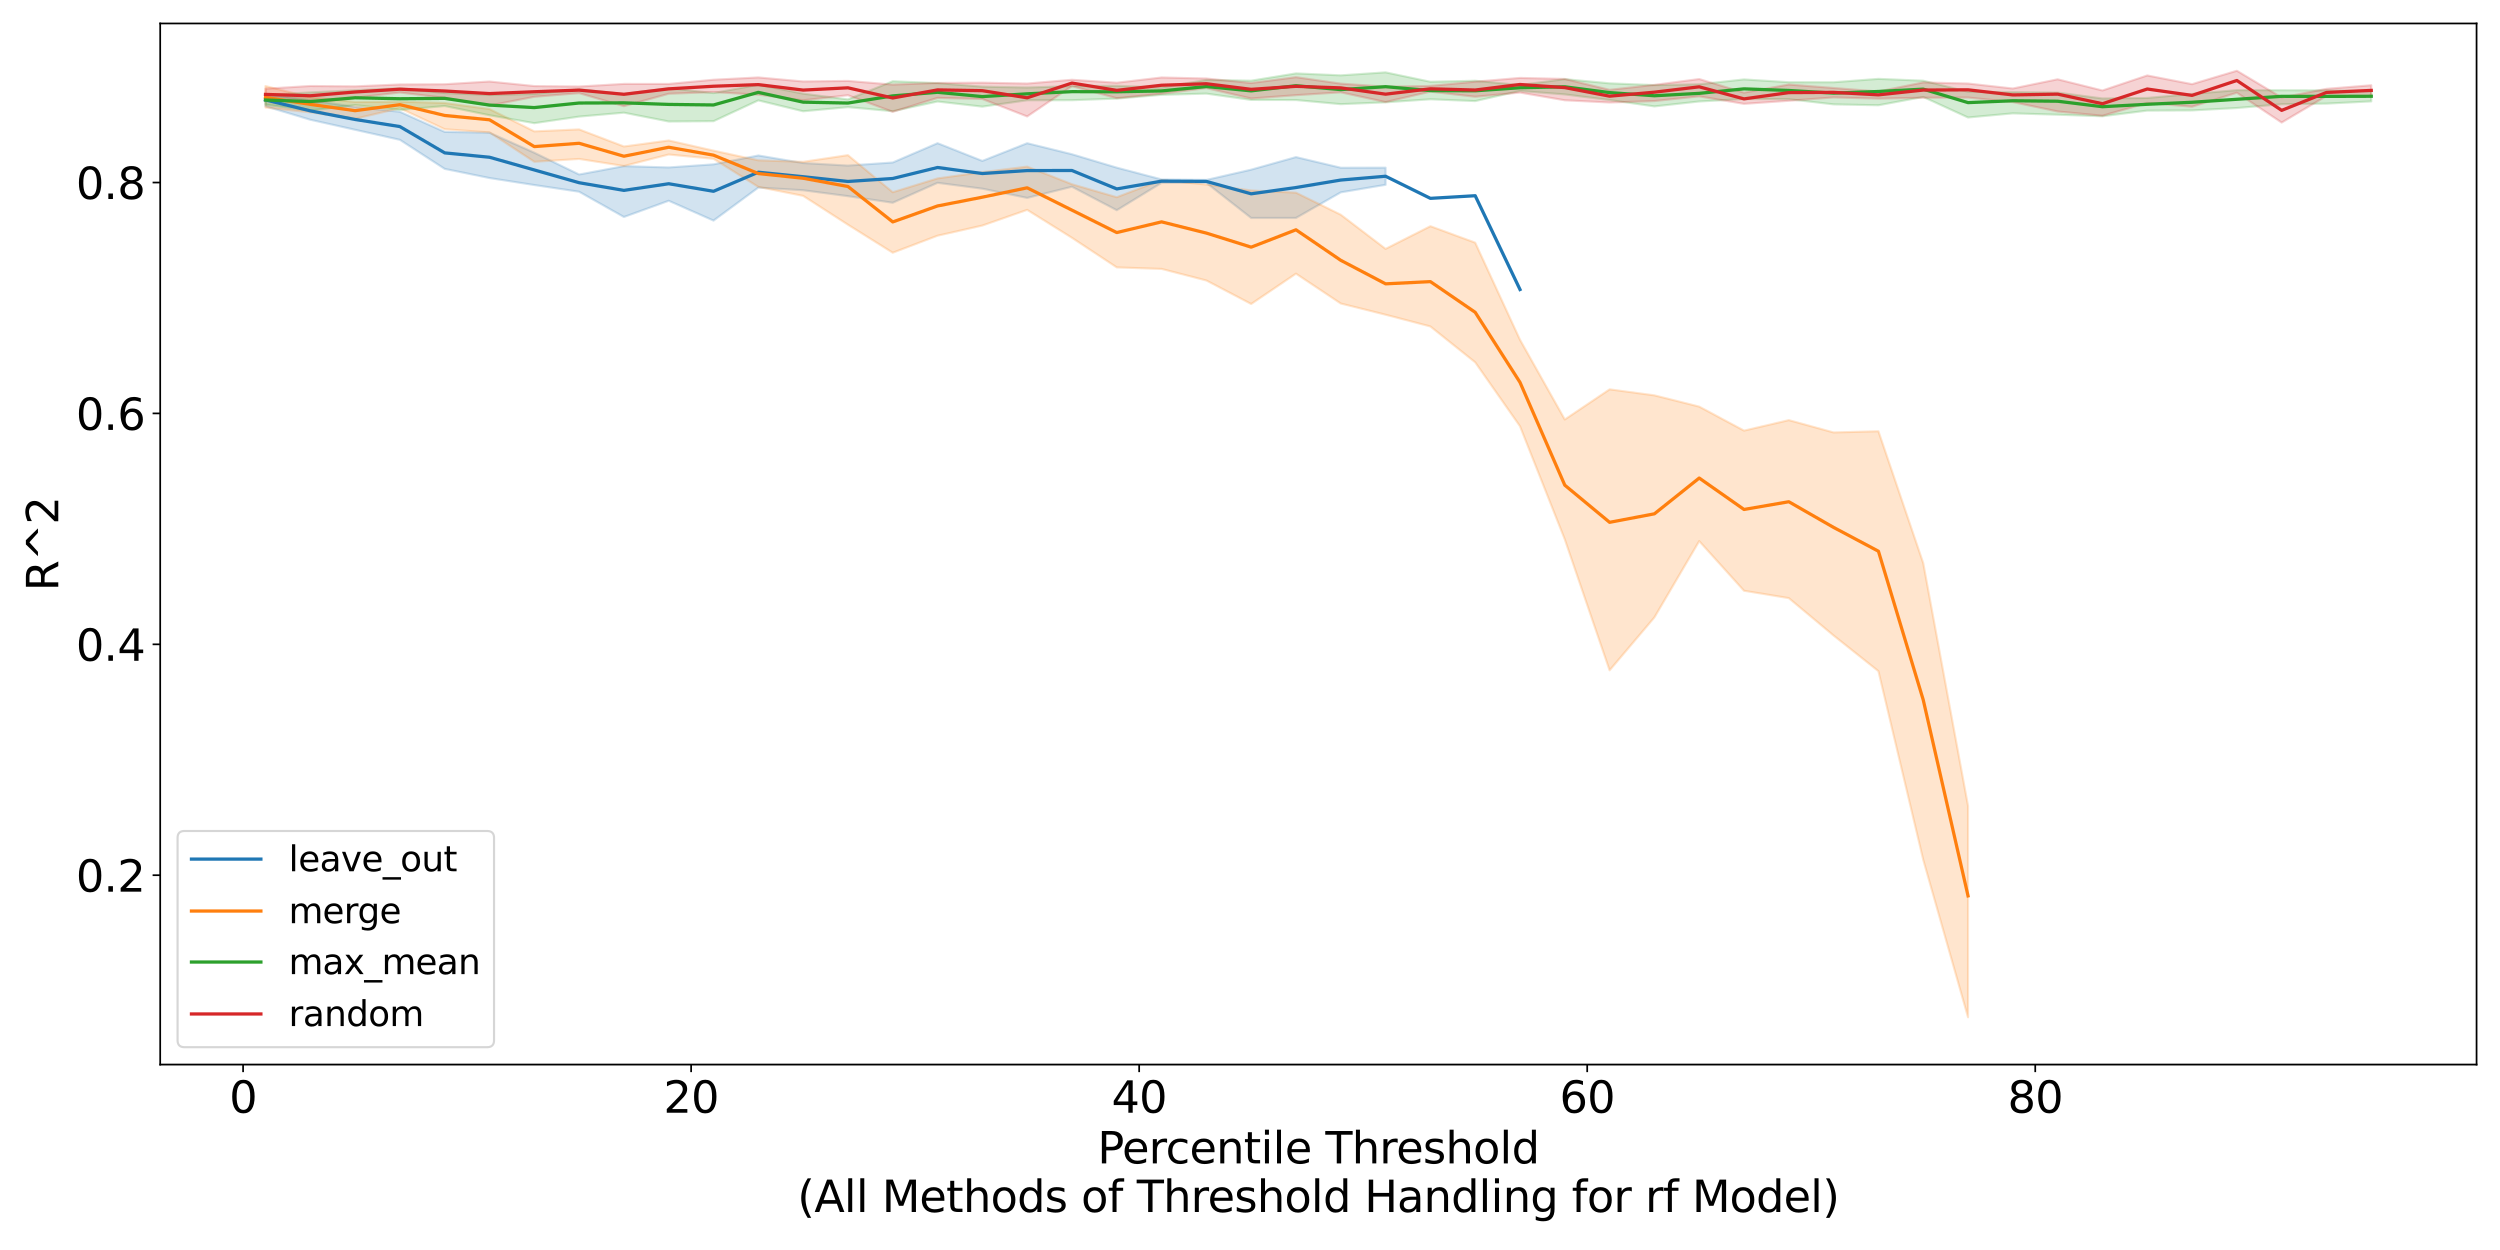 <?xml version="1.0" encoding="utf-8" standalone="no"?>
<!DOCTYPE svg PUBLIC "-//W3C//DTD SVG 1.1//EN"
  "http://www.w3.org/Graphics/SVG/1.1/DTD/svg11.dtd">
<svg xmlns:xlink="http://www.w3.org/1999/xlink" width="1152pt" height="576pt" viewBox="0 0 1152 576" xmlns="http://www.w3.org/2000/svg" version="1.1">
 <defs>
  <style type="text/css">*{stroke-linejoin: round; stroke-linecap: butt}</style>
 </defs>
 <g id="figure_1">
  <g id="patch_1">
   <path d="M 0 576 
L 1152 576 
L 1152 0 
L 0 0 
z
" style="fill: #ffffff"/>
  </g>
  <g id="axes_1">
   <g id="patch_2">
    <path d="M 73.82 490.552 
L 1141.2 490.552 
L 1141.2 10.8 
L 73.82 10.8 
z
" style="fill: #ffffff"/>
   </g>
   <g id="PolyCollection_1">
    <defs>
     <path id="me960de93c7" d="M 122.337 -532.652 
L 122.337 -527.025 
L 142.983 -520.814 
L 163.629 -516.198 
L 184.274 -511.565 
L 204.92 -498.18 
L 225.566 -493.957 
L 246.211 -490.737 
L 266.857 -487.656 
L 287.502 -476.016 
L 308.148 -483.486 
L 328.794 -474.354 
L 349.439 -489.568 
L 370.085 -488.334 
L 390.731 -485.604 
L 411.376 -482.577 
L 432.022 -491.753 
L 452.668 -489.054 
L 473.313 -484.805 
L 493.959 -489.951 
L 514.605 -479.137 
L 535.25 -491.734 
L 555.896 -491.734 
L 576.542 -475.562 
L 597.187 -475.562 
L 617.833 -487.362 
L 638.478 -490.838 
L 638.478 -498.735 
L 638.478 -498.735 
L 617.833 -498.709 
L 597.187 -503.611 
L 576.542 -497.817 
L 555.896 -493.091 
L 535.25 -493.309 
L 514.605 -498.75 
L 493.959 -504.921 
L 473.313 -509.999 
L 452.668 -501.849 
L 432.022 -510.017 
L 411.376 -501.116 
L 390.731 -499.704 
L 370.085 -500.874 
L 349.439 -504.354 
L 328.794 -500.266 
L 308.148 -498.842 
L 287.502 -499.436 
L 266.857 -495.593 
L 246.211 -505.628 
L 225.566 -514.838 
L 204.92 -515.228 
L 184.274 -524.478 
L 163.629 -526.712 
L 142.983 -529.806 
L 122.337 -532.652 
z
" style="stroke: #1f77b4; stroke-opacity: 0.2"/>
    </defs>
    <g clip-path="url(#pd597b148c2)">
     <use xlink:href="#me960de93c7" x="0" y="576" style="fill: #1f77b4; fill-opacity: 0.2; stroke: #1f77b4; stroke-opacity: 0.2"/>
    </g>
   </g>
   <g id="PolyCollection_2">
    <defs>
     <path id="m361491efaa" d="M 122.337 -536.354 
L 122.337 -526.446 
L 142.983 -524.234 
L 163.629 -521.29 
L 184.274 -526.133 
L 204.92 -516.462 
L 225.566 -514.995 
L 246.211 -501.46 
L 266.857 -502.76 
L 287.502 -499.509 
L 308.148 -504.797 
L 328.794 -502.823 
L 349.439 -489.862 
L 370.085 -485.747 
L 390.731 -472.456 
L 411.376 -459.543 
L 432.022 -467.389 
L 452.668 -472.063 
L 473.313 -479.292 
L 493.959 -466.412 
L 514.605 -452.785 
L 535.25 -452.084 
L 555.896 -446.746 
L 576.542 -435.924 
L 597.187 -449.899 
L 617.833 -436.135 
L 638.478 -430.977 
L 659.124 -425.562 
L 679.77 -409.044 
L 700.415 -379.582 
L 721.061 -327.45 
L 741.707 -267.118 
L 762.352 -291.499 
L 782.998 -326.654 
L 803.644 -303.774 
L 824.289 -300.375 
L 844.935 -283.141 
L 865.581 -266.719 
L 886.226 -179.825 
L 906.872 -107.255 
L 906.872 -204.601 
L 906.872 -204.601 
L 886.226 -316.525 
L 865.581 -377.271 
L 844.935 -376.728 
L 824.289 -382.399 
L 803.644 -377.564 
L 782.998 -388.625 
L 762.352 -393.814 
L 741.707 -396.586 
L 721.061 -382.693 
L 700.415 -419.444 
L 679.77 -464.18 
L 659.124 -471.764 
L 638.478 -461.319 
L 617.833 -477.057 
L 597.187 -487.21 
L 576.542 -488.217 
L 555.896 -490.958 
L 535.25 -493.038 
L 514.605 -485.113 
L 493.959 -491.093 
L 473.313 -499.222 
L 452.668 -496.679 
L 432.022 -493.776 
L 411.376 -487.417 
L 390.731 -504.507 
L 370.085 -501.43 
L 349.439 -502.118 
L 328.794 -506.585 
L 308.148 -511.261 
L 287.502 -508.499 
L 266.857 -516.371 
L 246.211 -515.459 
L 225.566 -525.749 
L 204.92 -528.536 
L 184.274 -529.131 
L 163.629 -529.024 
L 142.983 -531.139 
L 122.337 -536.354 
z
" style="stroke: #ff7f0e; stroke-opacity: 0.2"/>
    </defs>
    <g clip-path="url(#pd597b148c2)">
     <use xlink:href="#m361491efaa" x="0" y="576" style="fill: #ff7f0e; fill-opacity: 0.2; stroke: #ff7f0e; stroke-opacity: 0.2"/>
    </g>
   </g>
   <g id="PolyCollection_3">
    <defs>
     <path id="m0f2e5e5525" d="M 122.337 -532.218 
L 122.337 -527.793 
L 142.983 -525.094 
L 163.629 -527.584 
L 184.274 -525.331 
L 204.92 -527.149 
L 225.566 -522.903 
L 246.211 -519.244 
L 266.857 -522.27 
L 287.502 -524.075 
L 308.148 -520.012 
L 328.794 -520.154 
L 349.439 -529.738 
L 370.085 -524.721 
L 390.731 -526.636 
L 411.376 -524.753 
L 432.022 -529.224 
L 452.668 -526.857 
L 473.313 -529.792 
L 493.959 -529.827 
L 514.605 -530.569 
L 535.25 -532.309 
L 555.896 -532.865 
L 576.542 -529.952 
L 597.187 -529.902 
L 617.833 -528.001 
L 638.478 -528.843 
L 659.124 -530.255 
L 679.77 -529.424 
L 700.415 -534.079 
L 721.061 -532.497 
L 741.707 -529.911 
L 762.352 -526.969 
L 782.998 -529.244 
L 803.644 -530.357 
L 824.289 -530.298 
L 844.935 -527.91 
L 865.581 -527.495 
L 886.226 -531.323 
L 906.872 -521.862 
L 927.518 -523.765 
L 948.163 -523.149 
L 968.809 -522.429 
L 989.454 -525.036 
L 1010.1 -525.123 
L 1030.746 -526.229 
L 1051.391 -527.961 
L 1072.037 -528.252 
L 1092.683 -529.282 
L 1092.683 -533.963 
L 1092.683 -533.963 
L 1072.037 -534.353 
L 1051.391 -534.418 
L 1030.746 -534.461 
L 1010.1 -532.722 
L 989.454 -530.854 
L 968.809 -530.632 
L 948.163 -533.333 
L 927.518 -533.581 
L 906.872 -533.727 
L 886.226 -538.814 
L 865.581 -539.658 
L 844.935 -538.09 
L 824.289 -538.116 
L 803.644 -539.4 
L 782.998 -537.16 
L 762.352 -536.783 
L 741.707 -537.6 
L 721.061 -539.531 
L 700.415 -536.836 
L 679.77 -538.785 
L 659.124 -538.323 
L 638.478 -542.654 
L 617.833 -541.277 
L 597.187 -542.176 
L 576.542 -538.819 
L 555.896 -539.186 
L 535.25 -535.666 
L 514.605 -536.471 
L 493.959 -536.301 
L 473.313 -535.677 
L 452.668 -536.063 
L 432.022 -537.703 
L 411.376 -538.549 
L 390.731 -530.188 
L 370.085 -532.851 
L 349.439 -536.971 
L 328.794 -533.113 
L 308.148 -535.372 
L 287.502 -532.693 
L 266.857 -534.815 
L 246.211 -532.692 
L 225.566 -532.24 
L 204.92 -533.116 
L 184.274 -535.363 
L 163.629 -534.403 
L 142.983 -533.426 
L 122.337 -532.218 
z
" style="stroke: #2ca02c; stroke-opacity: 0.2"/>
    </defs>
    <g clip-path="url(#pd597b148c2)">
     <use xlink:href="#m0f2e5e5525" x="0" y="576" style="fill: #2ca02c; fill-opacity: 0.2; stroke: #2ca02c; stroke-opacity: 0.2"/>
    </g>
   </g>
   <g id="PolyCollection_4">
    <defs>
     <path id="m5f30857ec3" d="M 122.337 -535.121 
L 122.337 -530.264 
L 142.983 -528.338 
L 163.629 -530.947 
L 184.274 -533.38 
L 204.92 -530.909 
L 225.566 -527.362 
L 246.211 -531.4 
L 266.857 -533.087 
L 287.502 -527.08 
L 308.148 -532.8 
L 328.794 -533.573 
L 349.439 -532.37 
L 370.085 -529.785 
L 390.731 -532.119 
L 411.376 -524.467 
L 432.022 -530.9 
L 452.668 -530.39 
L 473.313 -522.331 
L 493.959 -536.31 
L 514.605 -530.776 
L 535.25 -532.818 
L 555.896 -535.402 
L 576.542 -530.618 
L 597.187 -532.144 
L 617.833 -533.458 
L 638.478 -528.986 
L 659.124 -533.768 
L 679.77 -531.423 
L 700.415 -533.349 
L 721.061 -529.797 
L 741.707 -528.771 
L 762.352 -529.442 
L 782.998 -531.605 
L 803.644 -528.149 
L 824.289 -529.563 
L 844.935 -531.12 
L 865.581 -530.536 
L 886.226 -530.98 
L 906.872 -531.056 
L 927.518 -528.962 
L 948.163 -524.639 
L 968.809 -522.673 
L 989.454 -528.574 
L 1010.1 -526.844 
L 1030.746 -533.278 
L 1051.391 -519.526 
L 1072.037 -531.762 
L 1092.683 -531.554 
L 1092.683 -536.707 
L 1092.683 -536.707 
L 1072.037 -535.058 
L 1051.391 -531.057 
L 1030.746 -543.393 
L 1010.1 -537.214 
L 989.454 -541.223 
L 968.809 -534.298 
L 948.163 -539.455 
L 927.518 -535.211 
L 906.872 -537.505 
L 886.226 -538.016 
L 865.581 -533.849 
L 844.935 -535.447 
L 824.289 -537.038 
L 803.644 -533.314 
L 782.998 -539.572 
L 762.352 -536.892 
L 741.707 -534.605 
L 721.061 -539.602 
L 700.415 -540.094 
L 679.77 -538.353 
L 659.124 -536.397 
L 638.478 -536.056 
L 617.833 -537.457 
L 597.187 -540.431 
L 576.542 -537.734 
L 555.896 -539.819 
L 535.25 -540.292 
L 514.605 -537.876 
L 493.959 -539.237 
L 473.313 -537.501 
L 452.668 -537.897 
L 432.022 -537.768 
L 411.376 -537.015 
L 390.731 -538.711 
L 370.085 -538.46 
L 349.439 -540.314 
L 328.794 -539.257 
L 308.148 -537.317 
L 287.502 -537.332 
L 266.857 -536.121 
L 246.211 -536.34 
L 225.566 -538.43 
L 204.92 -537.179 
L 184.274 -537.069 
L 163.629 -536.203 
L 142.983 -536.375 
L 122.337 -535.121 
z
" style="stroke: #d62728; stroke-opacity: 0.2"/>
    </defs>
    <g clip-path="url(#pd597b148c2)">
     <use xlink:href="#m5f30857ec3" x="0" y="576" style="fill: #d62728; fill-opacity: 0.2; stroke: #d62728; stroke-opacity: 0.2"/>
    </g>
   </g>
   <g id="matplotlib.axis_1">
    <g id="xtick_1">
     <g id="line2d_1">
      <defs>
       <path id="m2770e6ca98" d="M 0 0 
L 0 3.5 
" style="stroke: #000000; stroke-width: 0.8"/>
      </defs>
      <g>
       <use xlink:href="#m2770e6ca98" x="112.014" y="490.552" style="stroke: #000000; stroke-width: 0.8"/>
      </g>
     </g>
     <g id="text_1">
      <!-- 0 -->
      <g transform="translate(105.652 512.749) scale(0.2 -0.2)">
       <defs>
        <path id="DejaVuSans-30" d="M 2034 4250 
Q 1547 4250 1301 3770 
Q 1056 3291 1056 2328 
Q 1056 1369 1301 889 
Q 1547 409 2034 409 
Q 2525 409 2770 889 
Q 3016 1369 3016 2328 
Q 3016 3291 2770 3770 
Q 2525 4250 2034 4250 
z
M 2034 4750 
Q 2819 4750 3233 4129 
Q 3647 3509 3647 2328 
Q 3647 1150 3233 529 
Q 2819 -91 2034 -91 
Q 1250 -91 836 529 
Q 422 1150 422 2328 
Q 422 3509 836 4129 
Q 1250 4750 2034 4750 
z
" transform="scale(0.016)"/>
       </defs>
       <use xlink:href="#DejaVuSans-30"/>
      </g>
     </g>
    </g>
    <g id="xtick_2">
     <g id="line2d_2">
      <g>
       <use xlink:href="#m2770e6ca98" x="318.471" y="490.552" style="stroke: #000000; stroke-width: 0.8"/>
      </g>
     </g>
     <g id="text_2">
      <!-- 20 -->
      <g transform="translate(305.746 512.749) scale(0.2 -0.2)">
       <defs>
        <path id="DejaVuSans-32" d="M 1228 531 
L 3431 531 
L 3431 0 
L 469 0 
L 469 531 
Q 828 903 1448 1529 
Q 2069 2156 2228 2338 
Q 2531 2678 2651 2914 
Q 2772 3150 2772 3378 
Q 2772 3750 2511 3984 
Q 2250 4219 1831 4219 
Q 1534 4219 1204 4116 
Q 875 4013 500 3803 
L 500 4441 
Q 881 4594 1212 4672 
Q 1544 4750 1819 4750 
Q 2544 4750 2975 4387 
Q 3406 4025 3406 3419 
Q 3406 3131 3298 2873 
Q 3191 2616 2906 2266 
Q 2828 2175 2409 1742 
Q 1991 1309 1228 531 
z
" transform="scale(0.016)"/>
       </defs>
       <use xlink:href="#DejaVuSans-32"/>
       <use xlink:href="#DejaVuSans-30" x="63.623"/>
      </g>
     </g>
    </g>
    <g id="xtick_3">
     <g id="line2d_3">
      <g>
       <use xlink:href="#m2770e6ca98" x="524.927" y="490.552" style="stroke: #000000; stroke-width: 0.8"/>
      </g>
     </g>
     <g id="text_3">
      <!-- 40 -->
      <g transform="translate(512.202 512.749) scale(0.2 -0.2)">
       <defs>
        <path id="DejaVuSans-34" d="M 2419 4116 
L 825 1625 
L 2419 1625 
L 2419 4116 
z
M 2253 4666 
L 3047 4666 
L 3047 1625 
L 3713 1625 
L 3713 1100 
L 3047 1100 
L 3047 0 
L 2419 0 
L 2419 1100 
L 313 1100 
L 313 1709 
L 2253 4666 
z
" transform="scale(0.016)"/>
       </defs>
       <use xlink:href="#DejaVuSans-34"/>
       <use xlink:href="#DejaVuSans-30" x="63.623"/>
      </g>
     </g>
    </g>
    <g id="xtick_4">
     <g id="line2d_4">
      <g>
       <use xlink:href="#m2770e6ca98" x="731.384" y="490.552" style="stroke: #000000; stroke-width: 0.8"/>
      </g>
     </g>
     <g id="text_4">
      <!-- 60 -->
      <g transform="translate(718.659 512.749) scale(0.2 -0.2)">
       <defs>
        <path id="DejaVuSans-36" d="M 2113 2584 
Q 1688 2584 1439 2293 
Q 1191 2003 1191 1497 
Q 1191 994 1439 701 
Q 1688 409 2113 409 
Q 2538 409 2786 701 
Q 3034 994 3034 1497 
Q 3034 2003 2786 2293 
Q 2538 2584 2113 2584 
z
M 3366 4563 
L 3366 3988 
Q 3128 4100 2886 4159 
Q 2644 4219 2406 4219 
Q 1781 4219 1451 3797 
Q 1122 3375 1075 2522 
Q 1259 2794 1537 2939 
Q 1816 3084 2150 3084 
Q 2853 3084 3261 2657 
Q 3669 2231 3669 1497 
Q 3669 778 3244 343 
Q 2819 -91 2113 -91 
Q 1303 -91 875 529 
Q 447 1150 447 2328 
Q 447 3434 972 4092 
Q 1497 4750 2381 4750 
Q 2619 4750 2861 4703 
Q 3103 4656 3366 4563 
z
" transform="scale(0.016)"/>
       </defs>
       <use xlink:href="#DejaVuSans-36"/>
       <use xlink:href="#DejaVuSans-30" x="63.623"/>
      </g>
     </g>
    </g>
    <g id="xtick_5">
     <g id="line2d_5">
      <g>
       <use xlink:href="#m2770e6ca98" x="937.84" y="490.552" style="stroke: #000000; stroke-width: 0.8"/>
      </g>
     </g>
     <g id="text_5">
      <!-- 80 -->
      <g transform="translate(925.115 512.749) scale(0.2 -0.2)">
       <defs>
        <path id="DejaVuSans-38" d="M 2034 2216 
Q 1584 2216 1326 1975 
Q 1069 1734 1069 1313 
Q 1069 891 1326 650 
Q 1584 409 2034 409 
Q 2484 409 2743 651 
Q 3003 894 3003 1313 
Q 3003 1734 2745 1975 
Q 2488 2216 2034 2216 
z
M 1403 2484 
Q 997 2584 770 2862 
Q 544 3141 544 3541 
Q 544 4100 942 4425 
Q 1341 4750 2034 4750 
Q 2731 4750 3128 4425 
Q 3525 4100 3525 3541 
Q 3525 3141 3298 2862 
Q 3072 2584 2669 2484 
Q 3125 2378 3379 2068 
Q 3634 1759 3634 1313 
Q 3634 634 3220 271 
Q 2806 -91 2034 -91 
Q 1263 -91 848 271 
Q 434 634 434 1313 
Q 434 1759 690 2068 
Q 947 2378 1403 2484 
z
M 1172 3481 
Q 1172 3119 1398 2916 
Q 1625 2713 2034 2713 
Q 2441 2713 2670 2916 
Q 2900 3119 2900 3481 
Q 2900 3844 2670 4047 
Q 2441 4250 2034 4250 
Q 1625 4250 1398 4047 
Q 1172 3844 1172 3481 
z
" transform="scale(0.016)"/>
       </defs>
       <use xlink:href="#DejaVuSans-38"/>
       <use xlink:href="#DejaVuSans-30" x="63.623"/>
      </g>
     </g>
    </g>
    <g id="text_6">
     <!-- Percentile Threshold -->
     <g transform="translate(505.73 536.105) scale(0.2 -0.2)">
      <defs>
       <path id="DejaVuSans-50" d="M 1259 4147 
L 1259 2394 
L 2053 2394 
Q 2494 2394 2734 2622 
Q 2975 2850 2975 3272 
Q 2975 3691 2734 3919 
Q 2494 4147 2053 4147 
L 1259 4147 
z
M 628 4666 
L 2053 4666 
Q 2838 4666 3239 4311 
Q 3641 3956 3641 3272 
Q 3641 2581 3239 2228 
Q 2838 1875 2053 1875 
L 1259 1875 
L 1259 0 
L 628 0 
L 628 4666 
z
" transform="scale(0.016)"/>
       <path id="DejaVuSans-65" d="M 3597 1894 
L 3597 1613 
L 953 1613 
Q 991 1019 1311 708 
Q 1631 397 2203 397 
Q 2534 397 2845 478 
Q 3156 559 3463 722 
L 3463 178 
Q 3153 47 2828 -22 
Q 2503 -91 2169 -91 
Q 1331 -91 842 396 
Q 353 884 353 1716 
Q 353 2575 817 3079 
Q 1281 3584 2069 3584 
Q 2775 3584 3186 3129 
Q 3597 2675 3597 1894 
z
M 3022 2063 
Q 3016 2534 2758 2815 
Q 2500 3097 2075 3097 
Q 1594 3097 1305 2825 
Q 1016 2553 972 2059 
L 3022 2063 
z
" transform="scale(0.016)"/>
       <path id="DejaVuSans-72" d="M 2631 2963 
Q 2534 3019 2420 3045 
Q 2306 3072 2169 3072 
Q 1681 3072 1420 2755 
Q 1159 2438 1159 1844 
L 1159 0 
L 581 0 
L 581 3500 
L 1159 3500 
L 1159 2956 
Q 1341 3275 1631 3429 
Q 1922 3584 2338 3584 
Q 2397 3584 2469 3576 
Q 2541 3569 2628 3553 
L 2631 2963 
z
" transform="scale(0.016)"/>
       <path id="DejaVuSans-63" d="M 3122 3366 
L 3122 2828 
Q 2878 2963 2633 3030 
Q 2388 3097 2138 3097 
Q 1578 3097 1268 2742 
Q 959 2388 959 1747 
Q 959 1106 1268 751 
Q 1578 397 2138 397 
Q 2388 397 2633 464 
Q 2878 531 3122 666 
L 3122 134 
Q 2881 22 2623 -34 
Q 2366 -91 2075 -91 
Q 1284 -91 818 406 
Q 353 903 353 1747 
Q 353 2603 823 3093 
Q 1294 3584 2113 3584 
Q 2378 3584 2631 3529 
Q 2884 3475 3122 3366 
z
" transform="scale(0.016)"/>
       <path id="DejaVuSans-6e" d="M 3513 2113 
L 3513 0 
L 2938 0 
L 2938 2094 
Q 2938 2591 2744 2837 
Q 2550 3084 2163 3084 
Q 1697 3084 1428 2787 
Q 1159 2491 1159 1978 
L 1159 0 
L 581 0 
L 581 3500 
L 1159 3500 
L 1159 2956 
Q 1366 3272 1645 3428 
Q 1925 3584 2291 3584 
Q 2894 3584 3203 3211 
Q 3513 2838 3513 2113 
z
" transform="scale(0.016)"/>
       <path id="DejaVuSans-74" d="M 1172 4494 
L 1172 3500 
L 2356 3500 
L 2356 3053 
L 1172 3053 
L 1172 1153 
Q 1172 725 1289 603 
Q 1406 481 1766 481 
L 2356 481 
L 2356 0 
L 1766 0 
Q 1100 0 847 248 
Q 594 497 594 1153 
L 594 3053 
L 172 3053 
L 172 3500 
L 594 3500 
L 594 4494 
L 1172 4494 
z
" transform="scale(0.016)"/>
       <path id="DejaVuSans-69" d="M 603 3500 
L 1178 3500 
L 1178 0 
L 603 0 
L 603 3500 
z
M 603 4863 
L 1178 4863 
L 1178 4134 
L 603 4134 
L 603 4863 
z
" transform="scale(0.016)"/>
       <path id="DejaVuSans-6c" d="M 603 4863 
L 1178 4863 
L 1178 0 
L 603 0 
L 603 4863 
z
" transform="scale(0.016)"/>
       <path id="DejaVuSans-20" transform="scale(0.016)"/>
       <path id="DejaVuSans-54" d="M -19 4666 
L 3928 4666 
L 3928 4134 
L 2272 4134 
L 2272 0 
L 1638 0 
L 1638 4134 
L -19 4134 
L -19 4666 
z
" transform="scale(0.016)"/>
       <path id="DejaVuSans-68" d="M 3513 2113 
L 3513 0 
L 2938 0 
L 2938 2094 
Q 2938 2591 2744 2837 
Q 2550 3084 2163 3084 
Q 1697 3084 1428 2787 
Q 1159 2491 1159 1978 
L 1159 0 
L 581 0 
L 581 4863 
L 1159 4863 
L 1159 2956 
Q 1366 3272 1645 3428 
Q 1925 3584 2291 3584 
Q 2894 3584 3203 3211 
Q 3513 2838 3513 2113 
z
" transform="scale(0.016)"/>
       <path id="DejaVuSans-73" d="M 2834 3397 
L 2834 2853 
Q 2591 2978 2328 3040 
Q 2066 3103 1784 3103 
Q 1356 3103 1142 2972 
Q 928 2841 928 2578 
Q 928 2378 1081 2264 
Q 1234 2150 1697 2047 
L 1894 2003 
Q 2506 1872 2764 1633 
Q 3022 1394 3022 966 
Q 3022 478 2636 193 
Q 2250 -91 1575 -91 
Q 1294 -91 989 -36 
Q 684 19 347 128 
L 347 722 
Q 666 556 975 473 
Q 1284 391 1588 391 
Q 1994 391 2212 530 
Q 2431 669 2431 922 
Q 2431 1156 2273 1281 
Q 2116 1406 1581 1522 
L 1381 1569 
Q 847 1681 609 1914 
Q 372 2147 372 2553 
Q 372 3047 722 3315 
Q 1072 3584 1716 3584 
Q 2034 3584 2315 3537 
Q 2597 3491 2834 3397 
z
" transform="scale(0.016)"/>
       <path id="DejaVuSans-6f" d="M 1959 3097 
Q 1497 3097 1228 2736 
Q 959 2375 959 1747 
Q 959 1119 1226 758 
Q 1494 397 1959 397 
Q 2419 397 2687 759 
Q 2956 1122 2956 1747 
Q 2956 2369 2687 2733 
Q 2419 3097 1959 3097 
z
M 1959 3584 
Q 2709 3584 3137 3096 
Q 3566 2609 3566 1747 
Q 3566 888 3137 398 
Q 2709 -91 1959 -91 
Q 1206 -91 779 398 
Q 353 888 353 1747 
Q 353 2609 779 3096 
Q 1206 3584 1959 3584 
z
" transform="scale(0.016)"/>
       <path id="DejaVuSans-64" d="M 2906 2969 
L 2906 4863 
L 3481 4863 
L 3481 0 
L 2906 0 
L 2906 525 
Q 2725 213 2448 61 
Q 2172 -91 1784 -91 
Q 1150 -91 751 415 
Q 353 922 353 1747 
Q 353 2572 751 3078 
Q 1150 3584 1784 3584 
Q 2172 3584 2448 3432 
Q 2725 3281 2906 2969 
z
M 947 1747 
Q 947 1113 1208 752 
Q 1469 391 1925 391 
Q 2381 391 2643 752 
Q 2906 1113 2906 1747 
Q 2906 2381 2643 2742 
Q 2381 3103 1925 3103 
Q 1469 3103 1208 2742 
Q 947 2381 947 1747 
z
" transform="scale(0.016)"/>
      </defs>
      <use xlink:href="#DejaVuSans-50"/>
      <use xlink:href="#DejaVuSans-65" x="56.678"/>
      <use xlink:href="#DejaVuSans-72" x="118.201"/>
      <use xlink:href="#DejaVuSans-63" x="157.064"/>
      <use xlink:href="#DejaVuSans-65" x="212.045"/>
      <use xlink:href="#DejaVuSans-6e" x="273.568"/>
      <use xlink:href="#DejaVuSans-74" x="336.947"/>
      <use xlink:href="#DejaVuSans-69" x="376.156"/>
      <use xlink:href="#DejaVuSans-6c" x="403.939"/>
      <use xlink:href="#DejaVuSans-65" x="431.723"/>
      <use xlink:href="#DejaVuSans-20" x="493.246"/>
      <use xlink:href="#DejaVuSans-54" x="525.033"/>
      <use xlink:href="#DejaVuSans-68" x="586.117"/>
      <use xlink:href="#DejaVuSans-72" x="649.496"/>
      <use xlink:href="#DejaVuSans-65" x="688.359"/>
      <use xlink:href="#DejaVuSans-73" x="749.883"/>
      <use xlink:href="#DejaVuSans-68" x="801.982"/>
      <use xlink:href="#DejaVuSans-6f" x="865.361"/>
      <use xlink:href="#DejaVuSans-6c" x="926.543"/>
      <use xlink:href="#DejaVuSans-64" x="954.326"/>
     </g>
     <!-- (All Methods of Threshold Handling for rf Model) -->
     <g transform="translate(367.447 558.501) scale(0.2 -0.2)">
      <defs>
       <path id="DejaVuSans-28" d="M 1984 4856 
Q 1566 4138 1362 3434 
Q 1159 2731 1159 2009 
Q 1159 1288 1364 580 
Q 1569 -128 1984 -844 
L 1484 -844 
Q 1016 -109 783 600 
Q 550 1309 550 2009 
Q 550 2706 781 3412 
Q 1013 4119 1484 4856 
L 1984 4856 
z
" transform="scale(0.016)"/>
       <path id="DejaVuSans-41" d="M 2188 4044 
L 1331 1722 
L 3047 1722 
L 2188 4044 
z
M 1831 4666 
L 2547 4666 
L 4325 0 
L 3669 0 
L 3244 1197 
L 1141 1197 
L 716 0 
L 50 0 
L 1831 4666 
z
" transform="scale(0.016)"/>
       <path id="DejaVuSans-4d" d="M 628 4666 
L 1569 4666 
L 2759 1491 
L 3956 4666 
L 4897 4666 
L 4897 0 
L 4281 0 
L 4281 4097 
L 3078 897 
L 2444 897 
L 1241 4097 
L 1241 0 
L 628 0 
L 628 4666 
z
" transform="scale(0.016)"/>
       <path id="DejaVuSans-66" d="M 2375 4863 
L 2375 4384 
L 1825 4384 
Q 1516 4384 1395 4259 
Q 1275 4134 1275 3809 
L 1275 3500 
L 2222 3500 
L 2222 3053 
L 1275 3053 
L 1275 0 
L 697 0 
L 697 3053 
L 147 3053 
L 147 3500 
L 697 3500 
L 697 3744 
Q 697 4328 969 4595 
Q 1241 4863 1831 4863 
L 2375 4863 
z
" transform="scale(0.016)"/>
       <path id="DejaVuSans-48" d="M 628 4666 
L 1259 4666 
L 1259 2753 
L 3553 2753 
L 3553 4666 
L 4184 4666 
L 4184 0 
L 3553 0 
L 3553 2222 
L 1259 2222 
L 1259 0 
L 628 0 
L 628 4666 
z
" transform="scale(0.016)"/>
       <path id="DejaVuSans-61" d="M 2194 1759 
Q 1497 1759 1228 1600 
Q 959 1441 959 1056 
Q 959 750 1161 570 
Q 1363 391 1709 391 
Q 2188 391 2477 730 
Q 2766 1069 2766 1631 
L 2766 1759 
L 2194 1759 
z
M 3341 1997 
L 3341 0 
L 2766 0 
L 2766 531 
Q 2569 213 2275 61 
Q 1981 -91 1556 -91 
Q 1019 -91 701 211 
Q 384 513 384 1019 
Q 384 1609 779 1909 
Q 1175 2209 1959 2209 
L 2766 2209 
L 2766 2266 
Q 2766 2663 2505 2880 
Q 2244 3097 1772 3097 
Q 1472 3097 1187 3025 
Q 903 2953 641 2809 
L 641 3341 
Q 956 3463 1253 3523 
Q 1550 3584 1831 3584 
Q 2591 3584 2966 3190 
Q 3341 2797 3341 1997 
z
" transform="scale(0.016)"/>
       <path id="DejaVuSans-67" d="M 2906 1791 
Q 2906 2416 2648 2759 
Q 2391 3103 1925 3103 
Q 1463 3103 1205 2759 
Q 947 2416 947 1791 
Q 947 1169 1205 825 
Q 1463 481 1925 481 
Q 2391 481 2648 825 
Q 2906 1169 2906 1791 
z
M 3481 434 
Q 3481 -459 3084 -895 
Q 2688 -1331 1869 -1331 
Q 1566 -1331 1297 -1286 
Q 1028 -1241 775 -1147 
L 775 -588 
Q 1028 -725 1275 -790 
Q 1522 -856 1778 -856 
Q 2344 -856 2625 -561 
Q 2906 -266 2906 331 
L 2906 616 
Q 2728 306 2450 153 
Q 2172 0 1784 0 
Q 1141 0 747 490 
Q 353 981 353 1791 
Q 353 2603 747 3093 
Q 1141 3584 1784 3584 
Q 2172 3584 2450 3431 
Q 2728 3278 2906 2969 
L 2906 3500 
L 3481 3500 
L 3481 434 
z
" transform="scale(0.016)"/>
       <path id="DejaVuSans-29" d="M 513 4856 
L 1013 4856 
Q 1481 4119 1714 3412 
Q 1947 2706 1947 2009 
Q 1947 1309 1714 600 
Q 1481 -109 1013 -844 
L 513 -844 
Q 928 -128 1133 580 
Q 1338 1288 1338 2009 
Q 1338 2731 1133 3434 
Q 928 4138 513 4856 
z
" transform="scale(0.016)"/>
      </defs>
      <use xlink:href="#DejaVuSans-28"/>
      <use xlink:href="#DejaVuSans-41" x="39.014"/>
      <use xlink:href="#DejaVuSans-6c" x="107.422"/>
      <use xlink:href="#DejaVuSans-6c" x="135.205"/>
      <use xlink:href="#DejaVuSans-20" x="162.988"/>
      <use xlink:href="#DejaVuSans-4d" x="194.775"/>
      <use xlink:href="#DejaVuSans-65" x="281.055"/>
      <use xlink:href="#DejaVuSans-74" x="342.578"/>
      <use xlink:href="#DejaVuSans-68" x="381.787"/>
      <use xlink:href="#DejaVuSans-6f" x="445.166"/>
      <use xlink:href="#DejaVuSans-64" x="506.348"/>
      <use xlink:href="#DejaVuSans-73" x="569.824"/>
      <use xlink:href="#DejaVuSans-20" x="621.924"/>
      <use xlink:href="#DejaVuSans-6f" x="653.711"/>
      <use xlink:href="#DejaVuSans-66" x="714.893"/>
      <use xlink:href="#DejaVuSans-20" x="750.098"/>
      <use xlink:href="#DejaVuSans-54" x="781.885"/>
      <use xlink:href="#DejaVuSans-68" x="842.969"/>
      <use xlink:href="#DejaVuSans-72" x="906.348"/>
      <use xlink:href="#DejaVuSans-65" x="945.211"/>
      <use xlink:href="#DejaVuSans-73" x="1006.734"/>
      <use xlink:href="#DejaVuSans-68" x="1058.834"/>
      <use xlink:href="#DejaVuSans-6f" x="1122.213"/>
      <use xlink:href="#DejaVuSans-6c" x="1183.395"/>
      <use xlink:href="#DejaVuSans-64" x="1211.178"/>
      <use xlink:href="#DejaVuSans-20" x="1274.654"/>
      <use xlink:href="#DejaVuSans-48" x="1306.441"/>
      <use xlink:href="#DejaVuSans-61" x="1381.637"/>
      <use xlink:href="#DejaVuSans-6e" x="1442.916"/>
      <use xlink:href="#DejaVuSans-64" x="1506.295"/>
      <use xlink:href="#DejaVuSans-6c" x="1569.771"/>
      <use xlink:href="#DejaVuSans-69" x="1597.555"/>
      <use xlink:href="#DejaVuSans-6e" x="1625.338"/>
      <use xlink:href="#DejaVuSans-67" x="1688.717"/>
      <use xlink:href="#DejaVuSans-20" x="1752.193"/>
      <use xlink:href="#DejaVuSans-66" x="1783.98"/>
      <use xlink:href="#DejaVuSans-6f" x="1819.186"/>
      <use xlink:href="#DejaVuSans-72" x="1880.367"/>
      <use xlink:href="#DejaVuSans-20" x="1921.48"/>
      <use xlink:href="#DejaVuSans-72" x="1953.268"/>
      <use xlink:href="#DejaVuSans-66" x="1994.381"/>
      <use xlink:href="#DejaVuSans-20" x="2029.586"/>
      <use xlink:href="#DejaVuSans-4d" x="2061.373"/>
      <use xlink:href="#DejaVuSans-6f" x="2147.652"/>
      <use xlink:href="#DejaVuSans-64" x="2208.834"/>
      <use xlink:href="#DejaVuSans-65" x="2272.311"/>
      <use xlink:href="#DejaVuSans-6c" x="2333.834"/>
      <use xlink:href="#DejaVuSans-29" x="2361.617"/>
     </g>
    </g>
   </g>
   <g id="matplotlib.axis_2">
    <g id="ytick_1">
     <g id="line2d_6">
      <defs>
       <path id="m08a85fa81e" d="M 0 0 
L -3.5 0 
" style="stroke: #000000; stroke-width: 0.8"/>
      </defs>
      <g>
       <use xlink:href="#m08a85fa81e" x="73.82" y="403.294" style="stroke: #000000; stroke-width: 0.8"/>
      </g>
     </g>
     <g id="text_7">
      <!-- 0.2 -->
      <g transform="translate(35.014 410.893) scale(0.2 -0.2)">
       <defs>
        <path id="DejaVuSans-2e" d="M 684 794 
L 1344 794 
L 1344 0 
L 684 0 
L 684 794 
z
" transform="scale(0.016)"/>
       </defs>
       <use xlink:href="#DejaVuSans-30"/>
       <use xlink:href="#DejaVuSans-2e" x="63.623"/>
       <use xlink:href="#DejaVuSans-32" x="95.41"/>
      </g>
     </g>
    </g>
    <g id="ytick_2">
     <g id="line2d_7">
      <g>
       <use xlink:href="#m08a85fa81e" x="73.82" y="296.899" style="stroke: #000000; stroke-width: 0.8"/>
      </g>
     </g>
     <g id="text_8">
      <!-- 0.4 -->
      <g transform="translate(35.014 304.497) scale(0.2 -0.2)">
       <use xlink:href="#DejaVuSans-30"/>
       <use xlink:href="#DejaVuSans-2e" x="63.623"/>
       <use xlink:href="#DejaVuSans-34" x="95.41"/>
      </g>
     </g>
    </g>
    <g id="ytick_3">
     <g id="line2d_8">
      <g>
       <use xlink:href="#m08a85fa81e" x="73.82" y="190.503" style="stroke: #000000; stroke-width: 0.8"/>
      </g>
     </g>
     <g id="text_9">
      <!-- 0.6 -->
      <g transform="translate(35.014 198.102) scale(0.2 -0.2)">
       <use xlink:href="#DejaVuSans-30"/>
       <use xlink:href="#DejaVuSans-2e" x="63.623"/>
       <use xlink:href="#DejaVuSans-36" x="95.41"/>
      </g>
     </g>
    </g>
    <g id="ytick_4">
     <g id="line2d_9">
      <g>
       <use xlink:href="#m08a85fa81e" x="73.82" y="84.108" style="stroke: #000000; stroke-width: 0.8"/>
      </g>
     </g>
     <g id="text_10">
      <!-- 0.8 -->
      <g transform="translate(35.014 91.706) scale(0.2 -0.2)">
       <use xlink:href="#DejaVuSans-30"/>
       <use xlink:href="#DejaVuSans-2e" x="63.623"/>
       <use xlink:href="#DejaVuSans-38" x="95.41"/>
      </g>
     </g>
    </g>
    <g id="text_11">
     <!-- R^2 -->
     <g transform="translate(26.854 272.367) rotate(-90) scale(0.2 -0.2)">
      <defs>
       <path id="DejaVuSans-52" d="M 2841 2188 
Q 3044 2119 3236 1894 
Q 3428 1669 3622 1275 
L 4263 0 
L 3584 0 
L 2988 1197 
Q 2756 1666 2539 1819 
Q 2322 1972 1947 1972 
L 1259 1972 
L 1259 0 
L 628 0 
L 628 4666 
L 2053 4666 
Q 2853 4666 3247 4331 
Q 3641 3997 3641 3322 
Q 3641 2881 3436 2590 
Q 3231 2300 2841 2188 
z
M 1259 4147 
L 1259 2491 
L 2053 2491 
Q 2509 2491 2742 2702 
Q 2975 2913 2975 3322 
Q 2975 3731 2742 3939 
Q 2509 4147 2053 4147 
L 1259 4147 
z
" transform="scale(0.016)"/>
       <path id="DejaVuSans-5e" d="M 2988 4666 
L 4684 2925 
L 4056 2925 
L 2681 4159 
L 1306 2925 
L 678 2925 
L 2375 4666 
L 2988 4666 
z
" transform="scale(0.016)"/>
      </defs>
      <use xlink:href="#DejaVuSans-52"/>
      <use xlink:href="#DejaVuSans-5e" x="69.482"/>
      <use xlink:href="#DejaVuSans-32" x="153.271"/>
     </g>
    </g>
   </g>
   <g id="line2d_10">
    <path d="M 122.337 46.043 
L 142.983 51.081 
L 163.629 55.057 
L 184.274 58.333 
L 204.92 70.449 
L 225.566 72.46 
L 246.211 78.312 
L 266.857 84.193 
L 287.502 87.728 
L 308.148 84.666 
L 328.794 88.147 
L 349.439 79.356 
L 370.085 81.43 
L 390.731 83.618 
L 411.376 82.252 
L 432.022 77.182 
L 452.668 79.961 
L 473.313 78.598 
L 493.959 78.564 
L 514.605 87.057 
L 535.25 83.479 
L 555.896 83.588 
L 576.542 89.311 
L 597.187 86.414 
L 617.833 82.965 
L 638.478 81.214 
L 659.124 91.401 
L 679.77 90.187 
L 700.415 133.41 
" clip-path="url(#pd597b148c2)" style="fill: none; stroke: #1f77b4; stroke-width: 1.5; stroke-linecap: square"/>
   </g>
   <g id="line2d_11">
    <path d="M 122.337 44.887 
L 142.983 48.096 
L 163.629 50.998 
L 184.274 48.237 
L 204.92 53.209 
L 225.566 55.2 
L 246.211 67.554 
L 266.857 66.028 
L 287.502 71.995 
L 308.148 67.848 
L 328.794 71.502 
L 349.439 79.976 
L 370.085 82.141 
L 390.731 85.938 
L 411.376 102.26 
L 432.022 94.905 
L 452.668 90.855 
L 473.313 86.548 
L 493.959 96.835 
L 514.605 107.166 
L 535.25 102.231 
L 555.896 107.409 
L 576.542 113.888 
L 597.187 105.892 
L 617.833 119.961 
L 638.478 130.793 
L 659.124 129.771 
L 679.77 143.91 
L 700.415 176.188 
L 721.061 223.573 
L 741.707 240.685 
L 762.352 236.764 
L 782.998 220.282 
L 803.644 234.765 
L 824.289 231.197 
L 844.935 243.041 
L 865.581 254.005 
L 886.226 322.518 
L 906.872 412.828 
" clip-path="url(#pd597b148c2)" style="fill: none; stroke: #ff7f0e; stroke-width: 1.5; stroke-linecap: square"/>
   </g>
   <g id="line2d_12">
    <path d="M 122.337 46.082 
L 142.983 46.792 
L 163.629 45.056 
L 184.274 45.5 
L 204.92 45.322 
L 225.566 48.424 
L 246.211 49.577 
L 266.857 47.471 
L 287.502 47.389 
L 308.148 48.112 
L 328.794 48.368 
L 349.439 42.558 
L 370.085 47.07 
L 390.731 47.486 
L 411.376 44.183 
L 432.022 42.529 
L 452.668 44.512 
L 473.313 43.23 
L 493.959 42.232 
L 514.605 42.29 
L 535.25 41.897 
L 555.896 39.873 
L 576.542 41.87 
L 597.187 39.504 
L 617.833 41.294 
L 638.478 39.946 
L 659.124 41.747 
L 679.77 41.839 
L 700.415 40.429 
L 721.061 39.996 
L 741.707 42.666 
L 762.352 44.127 
L 782.998 43.018 
L 803.644 40.947 
L 824.289 41.684 
L 844.935 42.909 
L 865.581 42.154 
L 886.226 41.076 
L 906.872 47.29 
L 927.518 46.423 
L 948.163 46.642 
L 968.809 49.172 
L 989.454 48.057 
L 1010.1 47.123 
L 1030.746 45.747 
L 1051.391 44.39 
L 1072.037 44.423 
L 1092.683 44.354 
" clip-path="url(#pd597b148c2)" style="fill: none; stroke: #2ca02c; stroke-width: 1.5; stroke-linecap: square"/>
   </g>
   <g id="line2d_13">
    <path d="M 122.337 43.498 
L 142.983 44.133 
L 163.629 42.386 
L 184.274 41.101 
L 204.92 41.939 
L 225.566 43.125 
L 246.211 42.273 
L 266.857 41.524 
L 287.502 43.451 
L 308.148 40.946 
L 328.794 39.738 
L 349.439 38.986 
L 370.085 41.514 
L 390.731 40.469 
L 411.376 45.15 
L 432.022 41.425 
L 452.668 41.786 
L 473.313 45.062 
L 493.959 38.277 
L 514.605 41.637 
L 535.25 39.277 
L 555.896 38.584 
L 576.542 41.167 
L 597.187 39.782 
L 617.833 40.492 
L 638.478 43.396 
L 659.124 40.918 
L 679.77 41.487 
L 700.415 38.93 
L 721.061 40.365 
L 741.707 44.319 
L 762.352 42.475 
L 782.998 40.007 
L 803.644 45.568 
L 824.289 42.676 
L 844.935 42.562 
L 865.581 43.716 
L 886.226 41.502 
L 906.872 41.387 
L 927.518 43.746 
L 948.163 43.374 
L 968.809 47.798 
L 989.454 41.017 
L 1010.1 43.955 
L 1030.746 37.092 
L 1051.391 50.859 
L 1072.037 42.594 
L 1092.683 41.657 
" clip-path="url(#pd597b148c2)" style="fill: none; stroke: #d62728; stroke-width: 1.5; stroke-linecap: square"/>
   </g>
   <g id="line2d_14"/>
   <g id="line2d_15"/>
   <g id="line2d_16"/>
   <g id="line2d_17"/>
   <g id="patch_3">
    <path d="M 73.82 490.552 
L 73.82 10.8 
" style="fill: none; stroke: #000000; stroke-width: 0.8; stroke-linejoin: miter; stroke-linecap: square"/>
   </g>
   <g id="patch_4">
    <path d="M 1141.2 490.552 
L 1141.2 10.8 
" style="fill: none; stroke: #000000; stroke-width: 0.8; stroke-linejoin: miter; stroke-linecap: square"/>
   </g>
   <g id="patch_5">
    <path d="M 73.82 490.552 
L 1141.2 490.552 
" style="fill: none; stroke: #000000; stroke-width: 0.8; stroke-linejoin: miter; stroke-linecap: square"/>
   </g>
   <g id="patch_6">
    <path d="M 73.82 10.8 
L 1141.2 10.8 
" style="fill: none; stroke: #000000; stroke-width: 0.8; stroke-linejoin: miter; stroke-linecap: square"/>
   </g>
   <g id="legend_1">
    <g id="patch_7">
     <path d="M 85.02 482.552 
L 224.455 482.552 
Q 227.655 482.552 227.655 479.352 
L 227.655 386.122 
Q 227.655 382.922 224.455 382.922 
L 85.02 382.922 
Q 81.82 382.922 81.82 386.122 
L 81.82 479.352 
Q 81.82 482.552 85.02 482.552 
z
" style="fill: #ffffff; opacity: 0.8; stroke: #cccccc; stroke-linejoin: miter"/>
    </g>
    <g id="line2d_18">
     <path d="M 88.22 395.88 
L 104.22 395.88 
L 120.22 395.88 
" style="fill: none; stroke: #1f77b4; stroke-width: 1.5; stroke-linecap: square"/>
    </g>
    <g id="text_12">
     <!-- leave_out -->
     <g transform="translate(133.02 401.479) scale(0.16 -0.16)">
      <defs>
       <path id="DejaVuSans-76" d="M 191 3500 
L 800 3500 
L 1894 563 
L 2988 3500 
L 3597 3500 
L 2284 0 
L 1503 0 
L 191 3500 
z
" transform="scale(0.016)"/>
       <path id="DejaVuSans-5f" d="M 3263 -1063 
L 3263 -1509 
L -63 -1509 
L -63 -1063 
L 3263 -1063 
z
" transform="scale(0.016)"/>
       <path id="DejaVuSans-75" d="M 544 1381 
L 544 3500 
L 1119 3500 
L 1119 1403 
Q 1119 906 1312 657 
Q 1506 409 1894 409 
Q 2359 409 2629 706 
Q 2900 1003 2900 1516 
L 2900 3500 
L 3475 3500 
L 3475 0 
L 2900 0 
L 2900 538 
Q 2691 219 2414 64 
Q 2138 -91 1772 -91 
Q 1169 -91 856 284 
Q 544 659 544 1381 
z
M 1991 3584 
L 1991 3584 
z
" transform="scale(0.016)"/>
      </defs>
      <use xlink:href="#DejaVuSans-6c"/>
      <use xlink:href="#DejaVuSans-65" x="27.783"/>
      <use xlink:href="#DejaVuSans-61" x="89.307"/>
      <use xlink:href="#DejaVuSans-76" x="150.586"/>
      <use xlink:href="#DejaVuSans-65" x="209.766"/>
      <use xlink:href="#DejaVuSans-5f" x="271.289"/>
      <use xlink:href="#DejaVuSans-6f" x="321.289"/>
      <use xlink:href="#DejaVuSans-75" x="382.471"/>
      <use xlink:href="#DejaVuSans-74" x="445.85"/>
     </g>
    </g>
    <g id="line2d_19">
     <path d="M 88.22 419.81 
L 104.22 419.81 
L 120.22 419.81 
" style="fill: none; stroke: #ff7f0e; stroke-width: 1.5; stroke-linecap: square"/>
    </g>
    <g id="text_13">
     <!-- merge -->
     <g transform="translate(133.02 425.409) scale(0.16 -0.16)">
      <defs>
       <path id="DejaVuSans-6d" d="M 3328 2828 
Q 3544 3216 3844 3400 
Q 4144 3584 4550 3584 
Q 5097 3584 5394 3201 
Q 5691 2819 5691 2113 
L 5691 0 
L 5113 0 
L 5113 2094 
Q 5113 2597 4934 2840 
Q 4756 3084 4391 3084 
Q 3944 3084 3684 2787 
Q 3425 2491 3425 1978 
L 3425 0 
L 2847 0 
L 2847 2094 
Q 2847 2600 2669 2842 
Q 2491 3084 2119 3084 
Q 1678 3084 1418 2786 
Q 1159 2488 1159 1978 
L 1159 0 
L 581 0 
L 581 3500 
L 1159 3500 
L 1159 2956 
Q 1356 3278 1631 3431 
Q 1906 3584 2284 3584 
Q 2666 3584 2933 3390 
Q 3200 3197 3328 2828 
z
" transform="scale(0.016)"/>
      </defs>
      <use xlink:href="#DejaVuSans-6d"/>
      <use xlink:href="#DejaVuSans-65" x="97.412"/>
      <use xlink:href="#DejaVuSans-72" x="158.936"/>
      <use xlink:href="#DejaVuSans-67" x="198.299"/>
      <use xlink:href="#DejaVuSans-65" x="261.775"/>
     </g>
    </g>
    <g id="line2d_20">
     <path d="M 88.22 443.295 
L 104.22 443.295 
L 120.22 443.295 
" style="fill: none; stroke: #2ca02c; stroke-width: 1.5; stroke-linecap: square"/>
    </g>
    <g id="text_14">
     <!-- max_mean -->
     <g transform="translate(133.02 448.894) scale(0.16 -0.16)">
      <defs>
       <path id="DejaVuSans-78" d="M 3513 3500 
L 2247 1797 
L 3578 0 
L 2900 0 
L 1881 1375 
L 863 0 
L 184 0 
L 1544 1831 
L 300 3500 
L 978 3500 
L 1906 2253 
L 2834 3500 
L 3513 3500 
z
" transform="scale(0.016)"/>
      </defs>
      <use xlink:href="#DejaVuSans-6d"/>
      <use xlink:href="#DejaVuSans-61" x="97.412"/>
      <use xlink:href="#DejaVuSans-78" x="158.691"/>
      <use xlink:href="#DejaVuSans-5f" x="217.871"/>
      <use xlink:href="#DejaVuSans-6d" x="267.871"/>
      <use xlink:href="#DejaVuSans-65" x="365.283"/>
      <use xlink:href="#DejaVuSans-61" x="426.807"/>
      <use xlink:href="#DejaVuSans-6e" x="488.086"/>
     </g>
    </g>
    <g id="line2d_21">
     <path d="M 88.22 467.224 
L 104.22 467.224 
L 120.22 467.224 
" style="fill: none; stroke: #d62728; stroke-width: 1.5; stroke-linecap: square"/>
    </g>
    <g id="text_15">
     <!-- random -->
     <g transform="translate(133.02 472.825) scale(0.16 -0.16)">
      <use xlink:href="#DejaVuSans-72"/>
      <use xlink:href="#DejaVuSans-61" x="41.113"/>
      <use xlink:href="#DejaVuSans-6e" x="102.393"/>
      <use xlink:href="#DejaVuSans-64" x="165.771"/>
      <use xlink:href="#DejaVuSans-6f" x="229.248"/>
      <use xlink:href="#DejaVuSans-6d" x="290.43"/>
     </g>
    </g>
   </g>
  </g>
 </g>
 <defs>
  <clipPath id="pd597b148c2">
   <rect x="73.82" y="10.8" width="1067.38" height="479.752"/>
  </clipPath>
 </defs>
</svg>
